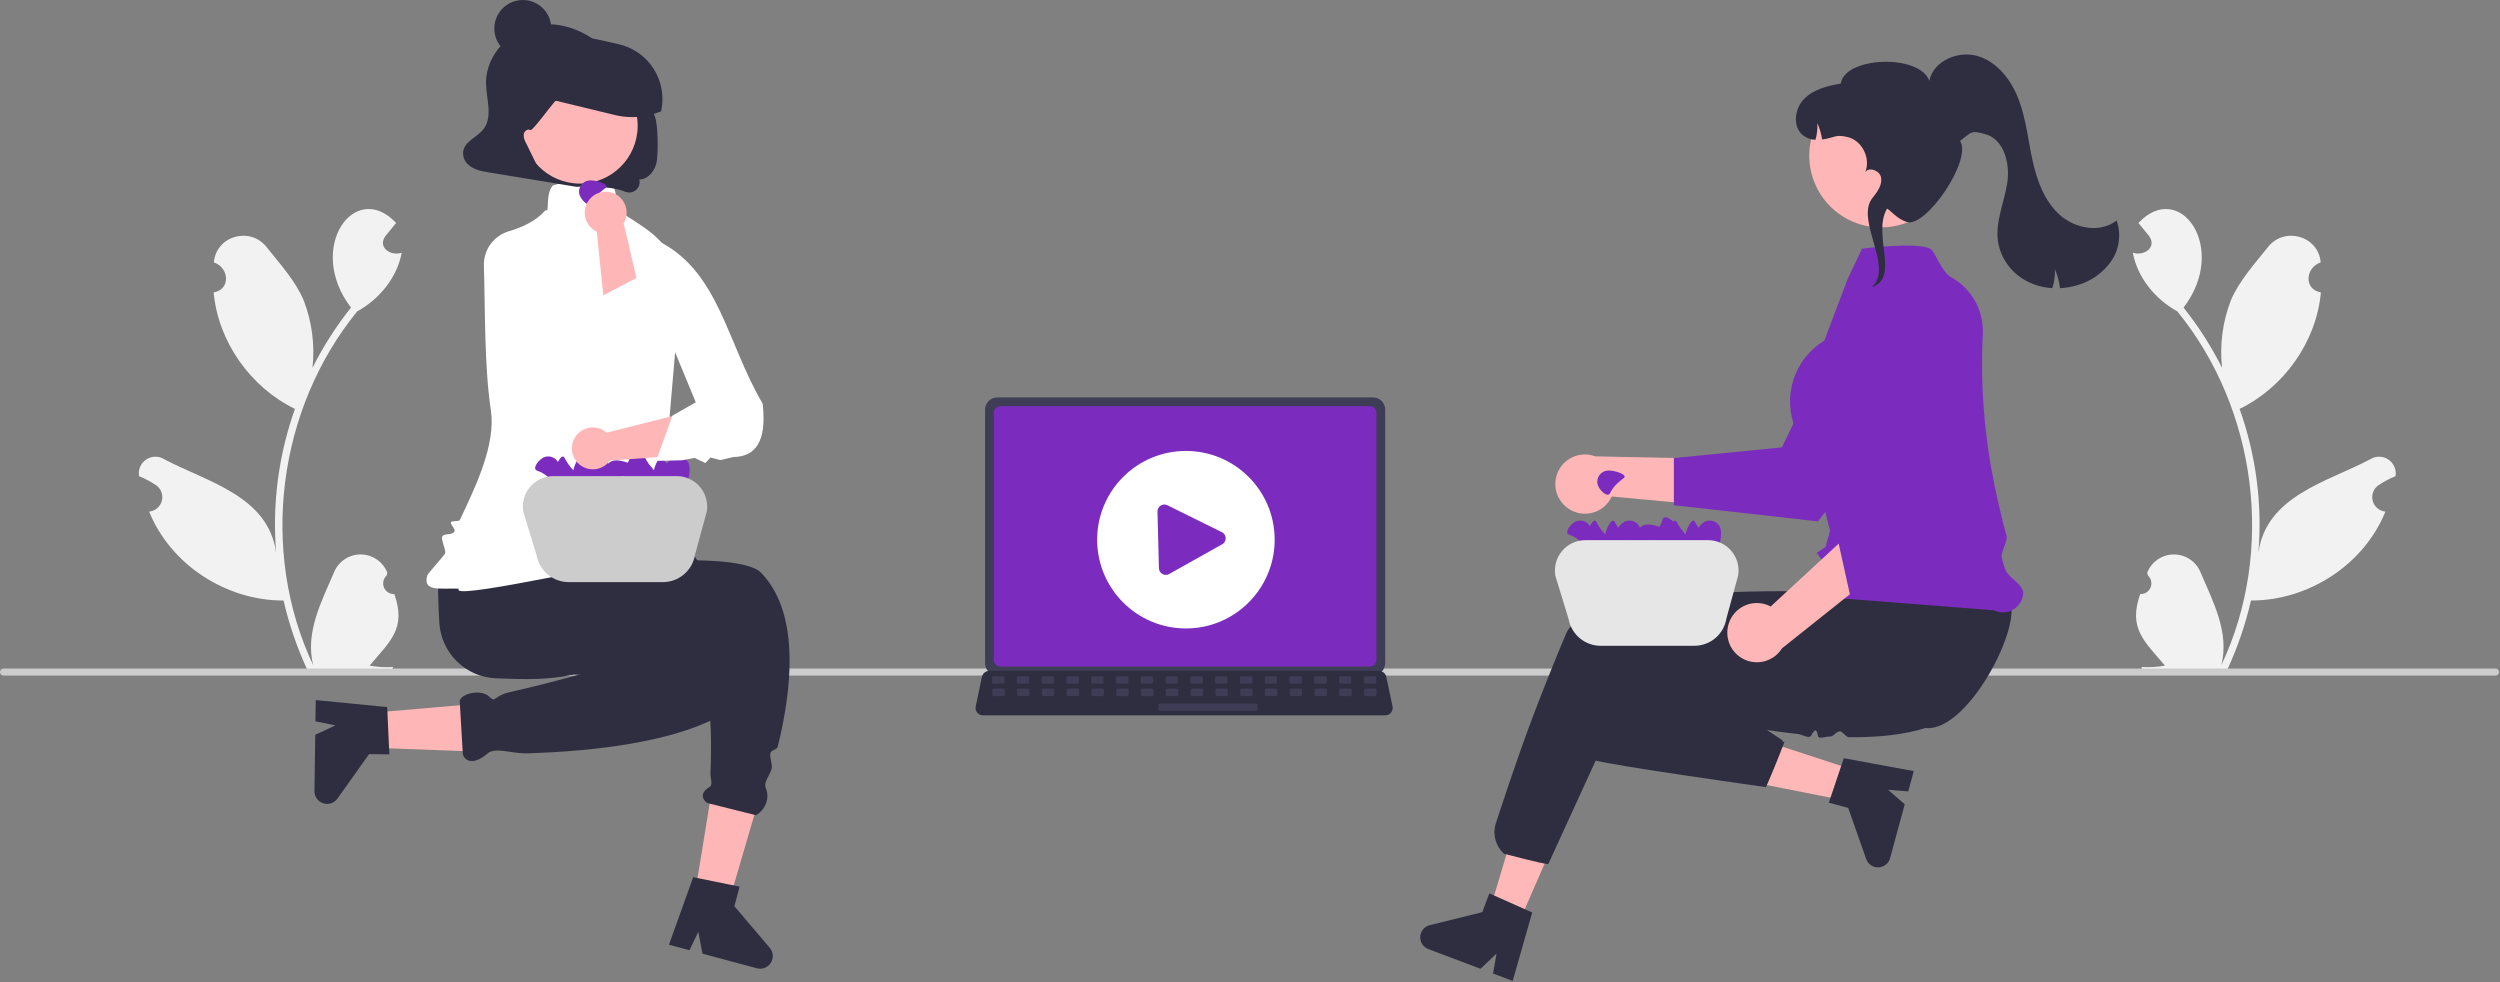 <svg width="845" height="332" viewBox="0 0 845 332" fill="none" xmlns="http://www.w3.org/2000/svg">
<rect x="0" y="0" width="845" height="332" fill="#808080" stroke="none"/>
<g clip-path="url(#clip0_284_280)">
<path d="M133.287 200.8C132.547 200.834 131.815 200.64 131.189 200.244C130.563 199.847 130.074 199.268 129.788 198.585C129.502 197.901 129.433 197.146 129.591 196.422C129.748 195.698 130.125 195.04 130.669 194.538C130.76 194.175 130.825 193.915 130.916 193.553C130.208 191.754 128.979 190.207 127.386 189.111C125.793 188.015 123.909 187.42 121.975 187.402C120.042 187.384 118.147 187.943 116.533 189.009C114.92 190.075 113.661 191.598 112.919 193.383C108.637 203.407 103.095 213.784 105.851 224.824C87.645 186.238 93.837 138.242 120.743 105.244C128.18 101.147 134.208 93.868 135.777 85.417C132.096 86.664 127.507 83.67 130.275 79.793C131.474 78.311 132.685 76.841 133.885 75.359C119.903 60.469 103.244 83.871 118.634 103.969C113.599 110.281 109.239 117.102 105.623 124.32C106.458 116.655 105.461 108.901 102.715 101.696C99.931 94.981 94.714 89.326 90.12 83.521C84.534 76.448 73.037 79.711 72.285 88.687C77.44 90.381 78.11 97.828 72.213 98.847C73.757 115.545 84.666 130.89 99.691 138.214C94.143 153.782 91.976 170.354 93.336 186.825C90.684 167.575 70.02 162.904 55.577 155.253C54.658 154.663 53.587 154.354 52.495 154.363C51.403 154.371 50.337 154.698 49.428 155.302C48.518 155.906 47.804 156.762 47.372 157.765C46.941 158.768 46.81 159.875 46.997 160.951C48.99 161.762 50.898 162.768 52.693 163.956C53.534 164.521 54.179 165.333 54.541 166.279C54.902 167.226 54.962 168.261 54.712 169.243C54.462 170.225 53.915 171.105 53.145 171.764C52.375 172.422 51.42 172.827 50.411 172.921C57.691 190.939 76.513 203.039 95.845 202.971C97.703 211.043 100.394 218.901 103.877 226.418H132.568C132.671 226.099 132.764 225.77 132.856 225.451C130.201 225.618 127.534 225.459 124.917 224.978C131.944 216.659 137.378 212.414 133.288 200.801L133.287 200.8Z" fill="#F2F2F2"/>
<path d="M723.388 200.8C724.128 200.834 724.861 200.64 725.487 200.244C726.113 199.847 726.602 199.268 726.888 198.585C727.173 197.901 727.242 197.146 727.085 196.422C726.927 195.698 726.551 195.04 726.007 194.538C725.916 194.175 725.85 193.915 725.759 193.553C726.467 191.754 727.697 190.207 729.29 189.111C730.883 188.015 732.767 187.42 734.7 187.402C736.634 187.384 738.529 187.943 740.142 189.009C741.756 190.075 743.014 191.598 743.756 193.383C748.038 203.407 753.58 213.784 750.824 224.824C769.03 186.238 762.839 138.242 735.933 105.244C728.496 101.147 722.468 93.868 720.898 85.417C724.579 86.664 729.168 83.67 726.401 79.793C725.201 78.311 723.99 76.841 722.791 75.359C736.772 60.469 753.431 83.871 738.042 103.969C743.076 110.281 747.437 117.102 751.053 124.32C750.218 116.655 751.214 108.901 753.961 101.696C756.744 94.981 761.961 89.326 766.556 83.521C772.142 76.448 783.639 79.711 784.391 88.687C779.235 90.381 778.566 97.828 784.463 98.847C782.918 115.545 772.009 130.89 756.984 138.214C762.533 153.782 764.699 170.354 763.34 186.825C765.992 167.575 786.655 162.904 801.098 155.253C802.017 154.663 803.088 154.354 804.18 154.363C805.272 154.371 806.338 154.698 807.248 155.302C808.158 155.906 808.872 156.762 809.303 157.765C809.735 158.768 809.865 159.875 809.678 160.951C807.685 161.762 805.777 162.768 803.982 163.956C803.142 164.521 802.496 165.333 802.135 166.279C801.773 167.226 801.713 168.261 801.963 169.243C802.213 170.225 802.761 171.105 803.531 171.764C804.3 172.422 805.255 172.827 806.264 172.921C798.984 190.939 780.162 203.039 760.83 202.971C758.973 211.043 756.281 218.901 752.799 226.418H724.107C724.004 226.099 723.912 225.77 723.819 225.451C726.475 225.618 729.141 225.459 731.758 224.978C724.732 216.659 719.298 212.414 723.387 200.801L723.388 200.8Z" fill="#F2F2F2"/>
<path d="M5.29652e-06 227.163C-0 227.32 0.03 227.475 0.09 227.619C0.149 227.764 0.237 227.895 0.348 228.006C0.458 228.116 0.59 228.204 0.734 228.264C0.879 228.323 1.034 228.354 1.19 228.353H843.48C843.796 228.353 844.098 228.228 844.322 228.005C844.545 227.782 844.67 227.479 844.67 227.163C844.67 226.848 844.545 226.545 844.322 226.322C844.098 226.099 843.796 225.973 843.48 225.973H1.19C1.034 225.973 0.879 226.003 0.734 226.063C0.589 226.123 0.458 226.21 0.348 226.321C0.237 226.431 0.149 226.563 0.09 226.707C0.03 226.852 -0 227.007 5.29652e-06 227.163Z" fill="#CCCCCC"/>
<path d="M148.504 210.641C148.105 204.794 148.103 199.212 147.988 194.908C147.755 186.142 166.662 186.767 176.828 186.497L213.741 184.747C223.907 184.476 232.367 191.388 232.6 200.155C232.834 208.921 224.752 216.273 214.586 216.544C199.654 229.505 188.072 230.135 167.588 229.269C162.672 229.059 158.005 227.042 154.484 223.605C150.962 220.167 148.833 215.551 148.504 210.641Z" fill="#2F2E41"/>
<path d="M233.383 311.33L243.959 313.058L255.657 273.087L240.048 270.537L233.383 311.33Z" fill="#FFB6B6"/>
<path d="M237.584 227.983C217.865 232.831 203.305 227.371 191.312 228.079C184.495 216.576 162.734 201.965 174.608 195.815C181.22 192.39 248.436 184.494 257.26 193.607C269.684 206.437 267.948 229.775 263.835 248.266C263.725 248.759 263.613 249.249 263.5 249.735C263.292 250.633 263.079 251.517 262.861 252.388C262.588 253.485 260.695 253.467 260.413 254.514C260.015 255.992 261.223 258.508 260.821 259.868C260.133 262.199 258.05 264.39 258.814 266.246C260.924 271.364 256.568 275.344 255.413 275.514L239.413 271.514C238.283 271.248 235.632 268.44 239.87 265.975C241.07 265.277 240.057 262.992 240.135 261.24C240.183 260.163 240.225 259.027 240.259 257.847C240.303 256.278 240.33 254.629 240.334 252.932C240.349 244.558 239.765 234.998 237.584 227.983Z" fill="#2F2E41"/>
<path d="M234.308 296.48L249.991 299.692L248.22 306.305L260.181 320.37C260.772 321.064 261.126 321.93 261.19 322.839C261.254 323.749 261.026 324.655 260.539 325.426C260.051 326.197 259.33 326.792 258.481 327.124C257.632 327.456 256.699 327.508 255.818 327.272L237.441 322.351L236.025 314.961L233.036 321.172L226.107 319.316L234.308 296.48Z" fill="#2F2E41"/>
<path d="M116.248 241.73L117.163 252.407L158.782 253.959L157.431 238.2L116.248 241.73Z" fill="#FFB6B6"/>
<path d="M217.498 220.488C199.309 213.826 192.508 197.59 186.661 180.552C196.144 171.125 209.199 156.991 218.069 166.996C223.01 172.568 262.32 220.358 255.646 231.145C245.378 247.741 211.871 252.844 186.611 254.265C185.067 254.352 183.555 254.425 182.077 254.486C180.719 254.542 179.396 254.589 178.107 254.626C172.889 254.777 167.39 252.357 164.688 254.742C159.82 259.039 156.574 256.967 156.414 254.514L155.414 237.514C154.685 234.779 162.351 232.487 165.414 235.514C167.614 237.689 166.675 235.217 172.45 233.901C186.411 230.72 205.722 225.78 217.498 220.488Z" fill="#2F2E41"/>
<path d="M130.873 238.991L131.6 254.982L124.755 254.885L114.048 269.927C113.519 270.67 112.767 271.225 111.901 271.51C111.035 271.795 110.1 271.796 109.233 271.512C108.367 271.228 107.613 270.675 107.083 269.933C106.553 269.191 106.275 268.298 106.288 267.387L106.557 248.364L113.375 245.181L106.622 243.805L106.724 236.633L130.873 238.991Z" fill="#2F2E41"/>
<path d="M155.027 199.486C154.982 199.407 154.96 199.316 154.962 199.225C154.965 199.133 154.993 199.044 155.043 198.968C148.9 198.74 142.803 200.146 144.414 194.514C144.644 193.71 150.173 187.826 150.495 186.944C150.774 186.179 149.077 182.332 149.414 181.514C150.076 179.911 152.847 181.265 153.668 179.489C153.958 178.865 152.112 177.157 152.414 176.514C152.699 175.91 155.13 176.372 155.423 175.753C160.925 164.129 167.674 150.103 165.899 138.517C163.65 123.835 163.992 103 163.557 89.824C163.473 87.208 164.264 84.639 165.805 82.523C167.345 80.408 169.548 78.867 172.063 78.144C176.076 76.977 180.887 74.921 184.08 71.362C184.915 70.43 185.016 72.1 185.123 69.83C185.253 67.064 185.387 64.204 186.864 62.728L186.928 62.664L187.014 62.635C193.229 60.565 203.725 61.904 206.845 62.625L206.98 62.657L207.064 62.768C208.355 64.47 208.283 67.193 208.215 69.827C208.153 72.196 208.094 70.62 209.145 71.295C209.957 71.818 210.738 72.317 211.487 72.794C220.725 78.686 225.362 81.645 228.759 91.27C229.833 94.067 230.237 97.076 229.939 100.057C228.726 109.689 223.58 180.289 221.519 182.75C220.984 183.389 222.374 184.499 222.949 185.327C223.775 186.517 221.151 187.543 220.74 188.329C220.46 188.864 219.737 189.114 218.464 189.114C213.665 189.114 156.424 202.097 155.027 199.486Z" fill="white"/>
<path d="M195.085 159.966C196.873 161.089 193.374 163.789 191.262 163.789C190.248 163.789 189.276 163.386 188.559 162.669C187.842 161.952 187.439 160.98 187.439 159.966C187.439 157.855 189.808 152.838 190.784 154.71C191.051 155.221 192.752 158.501 195.085 159.966Z" fill="#7B2CBF"/>
<path d="M201.296 159.966C203.084 161.089 199.585 163.789 197.473 163.789C196.459 163.789 195.487 163.386 194.77 162.669C194.053 161.952 193.65 160.98 193.65 159.966C193.65 157.855 196.019 152.838 196.995 154.71C197.262 155.221 198.963 158.501 201.296 159.966Z" fill="#7B2CBF"/>
<path d="M198.328 159.108C196.306 158.502 198.96 154.967 200.995 154.405C201.479 154.271 201.984 154.234 202.482 154.296C202.98 154.357 203.462 154.517 203.898 154.764C204.335 155.012 204.719 155.343 205.028 155.739C205.336 156.135 205.564 156.587 205.698 157.071C206.26 159.106 205.314 164.573 203.874 163.029C203.481 162.607 200.968 159.898 198.328 159.108Z" fill="#7B2CBF"/>
<path d="M222.323 159.966C224.112 161.089 220.612 163.789 218.501 163.789C217.487 163.789 216.514 163.386 215.797 162.669C215.08 161.952 214.678 160.98 214.678 159.966C214.678 157.855 217.046 152.838 218.023 154.71C218.289 155.221 219.99 158.501 222.323 159.966Z" fill="#7B2CBF"/>
<path d="M228.534 159.966C230.323 161.089 226.823 163.789 224.712 163.789C223.698 163.789 222.725 163.386 222.008 162.669C221.291 161.952 220.889 160.98 220.889 159.966C220.889 157.855 223.257 152.838 224.234 154.71C224.5 155.221 226.201 158.501 228.534 159.966Z" fill="#7B2CBF"/>
<path d="M225.567 159.108C223.544 158.502 226.198 154.967 228.233 154.405C229.21 154.135 230.255 154.264 231.137 154.764C232.019 155.264 232.666 156.094 232.936 157.071C233.498 159.106 232.552 164.573 231.112 163.029C230.719 162.607 228.206 159.898 225.567 159.108Z" fill="#7B2CBF"/>
<path d="M181.604 159.108C179.581 158.502 182.235 154.967 184.27 154.405C185.247 154.135 186.292 154.264 187.174 154.764C188.056 155.264 188.703 156.094 188.973 157.071C189.536 159.106 188.589 164.573 187.149 163.029C186.756 162.607 184.243 159.898 181.604 159.108Z" fill="#7B2CBF"/>
<path d="M208.788 163.194C207.933 165.124 204.76 162.047 204.457 159.958C204.312 158.954 204.572 157.934 205.178 157.122C205.785 156.31 206.69 155.772 207.693 155.627C209.783 155.325 215.088 156.95 213.375 158.185C212.907 158.522 209.904 160.675 208.788 163.194Z" fill="#7B2CBF"/>
<path d="M216.118 156.792C216.627 154.743 220.284 157.226 220.942 159.232C221.099 159.709 221.16 160.212 221.122 160.713C221.084 161.214 220.948 161.702 220.721 162.15C220.494 162.598 220.182 162.997 219.801 163.324C219.42 163.651 218.979 163.9 218.502 164.056C216.496 164.715 210.99 164.028 212.464 162.517C212.867 162.104 215.454 159.465 216.118 156.792Z" fill="#7B2CBF"/>
<path d="M213.251 153.925C213.76 151.876 217.417 154.359 218.075 156.365C218.232 156.842 218.293 157.345 218.255 157.846C218.217 158.347 218.081 158.835 217.854 159.283C217.627 159.731 217.315 160.13 216.934 160.457C216.553 160.784 216.112 161.033 215.635 161.189C213.628 161.848 208.123 161.161 209.597 159.65C210 159.237 212.587 156.598 213.251 153.925Z" fill="#7B2CBF"/>
<path d="M176.893 173.09L181.383 187.732C181.854 190.268 183.198 192.559 185.181 194.208C187.164 195.858 189.662 196.761 192.242 196.761H224.015C226.635 196.769 229.171 195.842 231.168 194.147C233.166 192.452 234.493 190.1 234.911 187.515L234.922 187.467L238.9 172.89C239.14 171.415 239.057 169.905 238.655 168.466C238.254 167.026 237.545 165.691 236.577 164.553C235.608 163.415 234.404 162.501 233.048 161.874C231.692 161.247 230.215 160.922 228.721 160.922H187.038C185.526 160.922 184.033 161.254 182.664 161.895C181.296 162.536 180.084 163.47 179.116 164.631C178.149 165.792 177.448 167.151 177.063 168.613C176.679 170.075 176.621 171.603 176.893 173.09V173.09Z" fill="#CCCCCC"/>
<path d="M205.085 146.251L232.635 139.265L236.917 153.44C236.917 153.44 207.278 155.635 206.17 155.645C205.342 156.817 204.177 157.711 202.83 158.207C201.483 158.703 200.017 158.778 198.626 158.423C197.235 158.068 195.985 157.299 195.04 156.217C194.096 155.136 193.503 153.793 193.338 152.367C193.173 150.941 193.445 149.499 194.118 148.231C194.791 146.963 195.833 145.929 197.107 145.266C198.38 144.603 199.824 144.342 201.249 144.518C202.674 144.694 204.012 145.299 205.085 146.251Z" fill="#FFB6B6"/>
<path d="M223.471 81.971C243.114 92.468 245.722 115.867 257.774 136.432C258.827 145.941 257.477 154.298 247.911 154.467L243.414 155.514L240.143 154.646L238.414 156.514L234.753 154.77L230.525 155.579L221.76 155.781L227.29 140.463L235.176 135.982L225.855 113.434L223.471 81.971Z" fill="white"/>
<path d="M163.44 43.615C166.645 39.447 164.375 33.484 164.272 28.201C164.079 18.342 172.787 9.666 182.243 8.383C191.7 7.1 201.127 12.053 207.359 19.4C213.467 26.602 218.05 30.377 221.356 39.361C222.465 42.373 222.434 50.948 222.049 54.173C221.664 57.398 219.224 60.645 216.096 60.67C216.255 61.296 216.239 61.954 216.05 62.572C215.861 63.19 215.506 63.744 215.024 64.174C214.542 64.604 213.951 64.894 213.316 65.011C212.68 65.129 212.025 65.07 211.421 64.841C205.975 62.467 194.845 63.148 194.845 63.148C184.973 61.524 175.102 59.899 165.23 58.274C162.701 57.858 160.08 57.407 158.146 55.525C157.606 55.023 157.182 54.409 156.902 53.727C156.622 53.045 156.493 52.311 156.524 51.575C156.781 47.755 161.23 46.489 163.44 43.615Z" fill="#2F2E41"/>
<path d="M195.994 62.051C206.783 62.051 215.53 53.304 215.53 42.514C215.53 31.724 206.783 22.978 195.994 22.978C185.204 22.978 176.457 31.724 176.457 42.514C176.457 53.304 185.204 62.051 195.994 62.051Z" fill="#FFB6B6"/>
<path d="M207.792 38.873L182.232 32.684C181.13 32.423 180.175 31.742 179.568 30.787C178.961 29.832 178.751 28.677 178.983 27.569C179.516 25.148 180.523 22.857 181.943 20.825C183.364 18.794 185.172 17.062 187.262 15.73C189.353 14.398 191.686 13.491 194.128 13.062C196.57 12.633 199.072 12.689 201.492 13.228L209.061 14.923C211.496 15.469 213.8 16.488 215.841 17.924C217.882 19.36 219.621 21.184 220.957 23.291C222.293 25.399 223.202 27.749 223.63 30.207C224.058 32.666 223.997 35.185 223.452 37.62L223.293 37.685C218.524 39.66 213.261 40.11 208.226 38.974C208.081 38.941 207.936 38.907 207.792 38.873Z" fill="#2F2E41"/>
<path d="M182.515 57.971L177.759 48.259C177.208 47.378 176.952 46.344 177.029 45.307C177.22 44.293 178.41 43.428 179.295 43.957C180.118 44.449 188.104 32.778 189.038 32.99C190.006 33.209 190.611 31.989 190.841 31.023C191.709 27.362 187.842 30.636 187.648 26.878C187.453 23.121 182.927 25.3 179.966 22.979C177.006 20.657 172.342 20.366 169.61 22.954C167.585 24.872 166.984 27.82 166.578 30.58C165.635 36.984 165.182 43.451 165.223 49.924C165.233 51.514 165.374 53.32 166.615 54.315C167.313 54.791 168.112 55.099 168.949 55.217L179.123 57.443" fill="#2F2E41"/>
<path d="M176.712 19.258C182.029 19.258 186.339 14.947 186.339 9.63C186.339 4.313 182.029 0.002 176.712 0.002C171.394 0.002 167.084 4.313 167.084 9.63C167.084 14.947 171.394 19.258 176.712 19.258Z" fill="#2F2E41"/>
<path d="M332.951 138.443V224.147C332.952 225.239 333.386 226.286 334.159 227.058C334.931 227.831 335.978 228.265 337.07 228.266H464.075C465.167 228.265 466.214 227.831 466.986 227.058C467.759 226.286 468.193 225.239 468.194 224.147V138.443C468.191 137.351 467.756 136.306 466.984 135.534C466.212 134.763 465.166 134.33 464.075 134.328H337.07C335.979 134.33 334.933 134.763 334.161 135.534C333.389 136.306 332.954 137.351 332.951 138.443Z" fill="#3F3D56"/>
<path d="M335.932 139.509V223.089C335.933 223.673 336.165 224.232 336.578 224.645C336.99 225.057 337.55 225.29 338.133 225.291H463.019C463.602 225.29 464.161 225.058 464.574 224.645C464.987 224.232 465.219 223.673 465.22 223.089V139.509C465.22 138.925 464.988 138.364 464.575 137.951C464.163 137.537 463.603 137.304 463.019 137.303H338.133C337.549 137.304 336.989 137.537 336.576 137.951C336.164 138.364 335.932 138.925 335.932 139.509Z" fill="#7B2CBF"/>
<path d="M330.295 240.861C330.528 241.153 330.823 241.388 331.16 241.549C331.497 241.71 331.865 241.793 332.239 241.791H468.23C468.602 241.79 468.97 241.707 469.305 241.547C469.641 241.387 469.937 241.154 470.171 240.865C470.405 240.576 470.572 240.239 470.66 239.877C470.747 239.516 470.753 239.139 470.677 238.775L468.566 228.748C468.478 228.339 468.29 227.959 468.018 227.641C467.745 227.324 467.398 227.079 467.007 226.93C466.725 226.819 466.423 226.762 466.119 226.763H334.341C334.037 226.762 333.736 226.819 333.453 226.93C333.062 227.079 332.715 227.324 332.443 227.641C332.171 227.959 331.983 228.339 331.895 228.748L329.784 238.775C329.709 239.139 329.716 239.515 329.804 239.876C329.893 240.237 330.06 240.573 330.295 240.861Z" fill="#2F2E41"/>
<path d="M461.454 231.082H464.666C464.936 231.082 465.154 230.863 465.154 230.593V229.057C465.154 228.787 464.936 228.569 464.666 228.569H461.454C461.184 228.569 460.966 228.787 460.966 229.057V230.593C460.966 230.863 461.184 231.082 461.454 231.082Z" fill="#3F3D56"/>
<path d="M453.077 231.082H456.289C456.559 231.082 456.777 230.863 456.777 230.593V229.057C456.777 228.787 456.559 228.569 456.289 228.569H453.077C452.807 228.569 452.589 228.787 452.589 229.057V230.593C452.589 230.863 452.807 231.082 453.077 231.082Z" fill="#3F3D56"/>
<path d="M444.7 231.082H447.912C448.182 231.082 448.4 230.863 448.4 230.593V229.057C448.4 228.787 448.182 228.569 447.912 228.569H444.7C444.43 228.569 444.212 228.787 444.212 229.057V230.593C444.212 230.863 444.43 231.082 444.7 231.082Z" fill="#3F3D56"/>
<path d="M436.323 231.082H439.535C439.805 231.082 440.023 230.863 440.023 230.593V229.057C440.023 228.787 439.805 228.569 439.535 228.569H436.323C436.054 228.569 435.835 228.787 435.835 229.057V230.593C435.835 230.863 436.054 231.082 436.323 231.082Z" fill="#3F3D56"/>
<path d="M427.946 231.082H431.158C431.428 231.082 431.646 230.863 431.646 230.593V229.057C431.646 228.787 431.428 228.569 431.158 228.569H427.946C427.677 228.569 427.458 228.787 427.458 229.057V230.593C427.458 230.863 427.677 231.082 427.946 231.082Z" fill="#3F3D56"/>
<path d="M419.569 231.082H422.781C423.051 231.082 423.27 230.863 423.27 230.593V229.057C423.27 228.787 423.051 228.569 422.781 228.569H419.569C419.3 228.569 419.081 228.787 419.081 229.057V230.593C419.081 230.863 419.3 231.082 419.569 231.082Z" fill="#3F3D56"/>
<path d="M411.192 231.082H414.404C414.674 231.082 414.893 230.863 414.893 230.593V229.057C414.893 228.787 414.674 228.569 414.404 228.569H411.192C410.923 228.569 410.704 228.787 410.704 229.057V230.593C410.704 230.863 410.923 231.082 411.192 231.082Z" fill="#3F3D56"/>
<path d="M402.815 231.082H406.027C406.297 231.082 406.516 230.863 406.516 230.593V229.057C406.516 228.787 406.297 228.569 406.027 228.569H402.815C402.546 228.569 402.327 228.787 402.327 229.057V230.593C402.327 230.863 402.546 231.082 402.815 231.082Z" fill="#3F3D56"/>
<path d="M394.438 231.082H397.65C397.92 231.082 398.139 230.863 398.139 230.593V229.057C398.139 228.787 397.92 228.569 397.65 228.569H394.438C394.169 228.569 393.95 228.787 393.95 229.057V230.593C393.95 230.863 394.169 231.082 394.438 231.082Z" fill="#3F3D56"/>
<path d="M386.061 231.082H389.274C389.543 231.082 389.762 230.863 389.762 230.593V229.057C389.762 228.787 389.543 228.569 389.274 228.569H386.061C385.792 228.569 385.573 228.787 385.573 229.057V230.593C385.573 230.863 385.792 231.082 386.061 231.082Z" fill="#3F3D56"/>
<path d="M377.684 231.082H380.897C381.166 231.082 381.385 230.863 381.385 230.593V229.057C381.385 228.787 381.166 228.569 380.897 228.569H377.684C377.415 228.569 377.196 228.787 377.196 229.057V230.593C377.196 230.863 377.415 231.082 377.684 231.082Z" fill="#3F3D56"/>
<path d="M369.307 231.082H372.52C372.789 231.082 373.008 230.863 373.008 230.593V229.057C373.008 228.787 372.789 228.569 372.52 228.569H369.307C369.038 228.569 368.819 228.787 368.819 229.057V230.593C368.819 230.863 369.038 231.082 369.307 231.082Z" fill="#3F3D56"/>
<path d="M360.931 231.082H364.143C364.412 231.082 364.631 230.863 364.631 230.593V229.057C364.631 228.787 364.412 228.569 364.143 228.569H360.931C360.661 228.569 360.442 228.787 360.442 229.057V230.593C360.442 230.863 360.661 231.082 360.931 231.082Z" fill="#3F3D56"/>
<path d="M352.554 231.082H355.766C356.035 231.082 356.254 230.863 356.254 230.593V229.057C356.254 228.787 356.035 228.569 355.766 228.569H352.554C352.284 228.569 352.065 228.787 352.065 229.057V230.593C352.065 230.863 352.284 231.082 352.554 231.082Z" fill="#3F3D56"/>
<path d="M344.177 231.082H347.389C347.658 231.082 347.877 230.863 347.877 230.593V229.057C347.877 228.787 347.658 228.569 347.389 228.569H344.177C343.907 228.569 343.688 228.787 343.688 229.057V230.593C343.688 230.863 343.907 231.082 344.177 231.082Z" fill="#3F3D56"/>
<path d="M335.8 231.082H339.012C339.281 231.082 339.5 230.863 339.5 230.593V229.057C339.5 228.787 339.281 228.569 339.012 228.569H335.8C335.53 228.569 335.312 228.787 335.312 229.057V230.593C335.312 230.863 335.53 231.082 335.8 231.082Z" fill="#3F3D56"/>
<path d="M461.554 235.27H464.766C465.035 235.27 465.254 235.052 465.254 234.782V233.245C465.254 232.976 465.035 232.757 464.766 232.757H461.554C461.284 232.757 461.065 232.976 461.065 233.245V234.782C461.065 235.052 461.284 235.27 461.554 235.27Z" fill="#3F3D56"/>
<path d="M453.175 235.27H456.387C456.656 235.27 456.875 235.052 456.875 234.782V233.245C456.875 232.976 456.656 232.757 456.387 232.757H453.175C452.905 232.757 452.686 232.976 452.686 233.245V234.782C452.686 235.052 452.905 235.27 453.175 235.27Z" fill="#3F3D56"/>
<path d="M444.798 235.27H448.01C448.28 235.27 448.498 235.052 448.498 234.782V233.245C448.498 232.976 448.28 232.757 448.01 232.757H444.798C444.528 232.757 444.31 232.976 444.31 233.245V234.782C444.31 235.052 444.528 235.27 444.798 235.27Z" fill="#3F3D56"/>
<path d="M436.421 235.27H439.633C439.902 235.27 440.121 235.052 440.121 234.782V233.245C440.121 232.976 439.902 232.757 439.633 232.757H436.421C436.151 232.757 435.933 232.976 435.933 233.245V234.782C435.933 235.052 436.151 235.27 436.421 235.27Z" fill="#3F3D56"/>
<path d="M428.044 235.27H431.256C431.526 235.27 431.744 235.052 431.744 234.782V233.245C431.744 232.976 431.526 232.757 431.256 232.757H428.044C427.774 232.757 427.556 232.976 427.556 233.245V234.782C427.556 235.052 427.774 235.27 428.044 235.27Z" fill="#3F3D56"/>
<path d="M419.667 235.27H422.879C423.149 235.27 423.367 235.052 423.367 234.782V233.245C423.367 232.976 423.149 232.757 422.879 232.757H419.667C419.397 232.757 419.179 232.976 419.179 233.245V234.782C419.179 235.052 419.397 235.27 419.667 235.27Z" fill="#3F3D56"/>
<path d="M411.29 235.27H414.502C414.772 235.27 414.99 235.052 414.99 234.782V233.245C414.99 232.976 414.772 232.757 414.502 232.757H411.29C411.02 232.757 410.802 232.976 410.802 233.245V234.782C410.802 235.052 411.02 235.27 411.29 235.27Z" fill="#3F3D56"/>
<path d="M402.913 235.27H406.125C406.395 235.27 406.613 235.052 406.613 234.782V233.245C406.613 232.976 406.395 232.757 406.125 232.757H402.913C402.643 232.757 402.425 232.976 402.425 233.245V234.782C402.425 235.052 402.643 235.27 402.913 235.27Z" fill="#3F3D56"/>
<path d="M394.536 235.27H397.748C398.018 235.27 398.236 235.052 398.236 234.782V233.245C398.236 232.976 398.018 232.757 397.748 232.757H394.536C394.266 232.757 394.048 232.976 394.048 233.245V234.782C394.048 235.052 394.266 235.27 394.536 235.27Z" fill="#3F3D56"/>
<path d="M386.159 235.27H389.371C389.641 235.27 389.859 235.052 389.859 234.782V233.245C389.859 232.976 389.641 232.757 389.371 232.757H386.159C385.889 232.757 385.671 232.976 385.671 233.245V234.782C385.671 235.052 385.889 235.27 386.159 235.27Z" fill="#3F3D56"/>
<path d="M377.782 235.27H380.994C381.264 235.27 381.482 235.052 381.482 234.782V233.245C381.482 232.976 381.264 232.757 380.994 232.757H377.782C377.512 232.757 377.294 232.976 377.294 233.245V234.782C377.294 235.052 377.512 235.27 377.782 235.27Z" fill="#3F3D56"/>
<path d="M369.405 235.27H372.617C372.887 235.27 373.105 235.052 373.105 234.782V233.245C373.105 232.976 372.887 232.757 372.617 232.757H369.405C369.136 232.757 368.917 232.976 368.917 233.245V234.782C368.917 235.052 369.136 235.27 369.405 235.27Z" fill="#3F3D56"/>
<path d="M361.028 235.27H364.24C364.51 235.27 364.729 235.052 364.729 234.782V233.245C364.729 232.976 364.51 232.757 364.24 232.757H361.028C360.759 232.757 360.54 232.976 360.54 233.245V234.782C360.54 235.052 360.759 235.27 361.028 235.27Z" fill="#3F3D56"/>
<path d="M352.651 235.27H355.863C356.133 235.27 356.352 235.052 356.352 234.782V233.245C356.352 232.976 356.133 232.757 355.863 232.757H352.651C352.382 232.757 352.163 232.976 352.163 233.245V234.782C352.163 235.052 352.382 235.27 352.651 235.27Z" fill="#3F3D56"/>
<path d="M344.274 235.27H347.486C347.756 235.27 347.975 235.052 347.975 234.782V233.245C347.975 232.976 347.756 232.757 347.486 232.757H344.274C344.005 232.757 343.786 232.976 343.786 233.245V234.782C343.786 235.052 344.005 235.27 344.274 235.27Z" fill="#3F3D56"/>
<path d="M335.897 235.27H339.109C339.379 235.27 339.598 235.052 339.598 234.782V233.245C339.598 232.976 339.379 232.757 339.109 232.757H335.897C335.628 232.757 335.409 232.976 335.409 233.245V234.782C335.409 235.052 335.628 235.27 335.897 235.27Z" fill="#3F3D56"/>
<path d="M392.023 240.296H424.555C424.824 240.296 425.043 240.078 425.043 239.808V238.271C425.043 238.002 424.824 237.783 424.555 237.783H392.023C391.754 237.783 391.535 238.002 391.535 238.271V239.808C391.535 240.078 391.754 240.296 392.023 240.296Z" fill="#3F3D56"/>
<path d="M400.838 212.418C417.406 212.418 430.838 198.986 430.838 182.418C430.838 165.849 417.406 152.418 400.838 152.418C384.269 152.418 370.838 165.849 370.838 182.418C370.838 198.986 384.269 212.418 400.838 212.418Z" fill="white"/>
<path d="M394.102 194.317C393.711 194.325 393.323 194.235 392.976 194.054C392.605 193.866 392.292 193.58 392.071 193.228C391.85 192.875 391.729 192.469 391.722 192.053L391.227 172.902C391.217 172.487 391.318 172.076 391.52 171.713C391.722 171.35 392.018 171.049 392.377 170.839C392.736 170.63 393.144 170.521 393.559 170.523C393.975 170.526 394.382 170.64 394.738 170.853L413.152 179.96C413.487 180.161 413.766 180.443 413.963 180.78C414.159 181.117 414.268 181.499 414.278 181.889C414.288 182.279 414.199 182.666 414.02 183.013C413.841 183.36 413.577 183.656 413.253 183.874L395.333 193.918C394.969 194.166 394.542 194.304 394.102 194.317Z" fill="#7B2CBF"/>
<path d="M512.525 313.828L502.965 309.565L514.88 269.765L528.989 276.057L512.525 313.828Z" fill="#FFB8B8"/>
<path d="M515.369 307.305L505.026 302.682L503.403 301.955L501.012 308.305L483.257 312.712C482.379 312.929 481.593 313.422 481.015 314.117C480.437 314.812 480.096 315.674 480.043 316.577C479.989 317.48 480.226 318.376 480.718 319.135C481.21 319.894 481.932 320.475 482.778 320.794L500.42 327.45L505.826 322.317L504.646 329.044L511.29 331.552L517.883 308.431L515.369 307.305Z" fill="#2F2E41"/>
<path d="M530.072 171.879C531.269 172.705 532.633 173.258 534.067 173.5C535.501 173.742 536.97 173.666 538.372 173.278C539.774 172.89 541.073 172.2 542.179 171.256C543.285 170.311 544.171 169.136 544.774 167.812L579.971 171.105L571.33 154.893L539.231 154.252C536.94 153.387 534.412 153.393 532.125 154.267C529.838 155.142 527.951 156.825 526.822 158.998C525.693 161.171 525.4 163.682 525.999 166.056C526.598 168.43 528.047 170.502 530.072 171.879L530.072 171.879Z" fill="#FFB6B6"/>
<path d="M565.762 170.77L614.469 176.23L614.637 176.015C614.958 175.605 646.829 134.809 652.184 125.097C655.478 119.263 656.678 112.477 655.584 105.866L655.547 105.705L655.42 105.598C652.824 103.422 649.563 102.195 646.176 102.121C642.789 102.047 639.478 103.129 636.789 105.189C623.857 115.204 613.43 128.089 606.331 142.824L602.303 151.211L565.762 154.815V170.77Z" fill="#7B2CBF"/>
<path d="M674.973 196.149L676.38 199.324C676.819 202.246 678.524 199.339 678.374 201.817C685.621 207.786 665.758 247.687 650.831 246.063C643.911 248.237 635.754 249.124 627.228 249.184C626.4 249.191 625.568 249.19 624.734 249.181C624.202 249.175 622.567 247.201 622.034 247.189C620.429 247.153 619.919 249.056 618.303 248.97C617.026 248.903 614.675 249.991 614.469 248.726C614.027 246.002 613.202 246.62 612.227 248.547C611.552 249.884 609.247 248.274 607.766 248.115C599.219 247.196 590.946 245.796 583.796 244.358C581.133 243.829 578.63 243.291 576.327 242.767C571.964 241.785 568.315 240.868 565.672 240.17C562.695 239.392 561 238.888 561 238.888L539.766 256.163L523.313 292.062C522.046 292.177 508.355 288.572 508.355 288.572C506.895 287.241 505.868 285.503 505.405 283.583C504.943 281.662 505.067 279.647 505.761 277.798C506.599 275.29 512.532 256.748 518.74 240.559C520.58 235.752 522.484 230.876 524.444 226.025C526.049 222.041 527.684 218.072 529.34 214.158C532.217 207.372 546.117 203.713 562.486 201.793C563.319 201.698 564.156 201.604 564.999 201.514C573.34 200.636 582.19 200.183 590.467 199.973C594.61 199.869 598.609 199.829 602.328 199.824C603.53 199.824 604.698 199.827 605.834 199.834H605.839C608.905 199.849 611.727 199.894 614.21 199.943C614.693 199.953 615.162 199.968 615.621 199.978H615.626C615.935 199.983 616.239 199.993 616.538 199.998C621.968 200.138 625.298 200.307 625.298 200.307L625.025 190.848L626.854 188.132L627.103 186.187V186.182L627.133 185.938L627.338 185.933L630.928 185.863L661.102 185.275L673.955 184.73L674.973 196.149Z" fill="#2F2E41"/>
<path d="M629.09 261.091L625.757 271.013L585.004 262.939L589.924 248.295L629.09 261.091Z" fill="#FFB8B8"/>
<path d="M622.328 258.881L618.71 269.617L618.141 271.301L624.689 273.077L630.766 290.333C631.065 291.186 631.63 291.921 632.377 292.431C633.124 292.94 634.015 293.198 634.919 293.165C635.823 293.132 636.692 292.811 637.401 292.249C638.109 291.687 638.619 290.913 638.856 290.04L643.803 271.846L638.18 266.952L644.988 267.487L646.853 260.635L623.21 256.271L622.328 258.881Z" fill="#2F2E41"/>
<path d="M602.604 250.337C602.142 251.64 603.506 249.848 603.012 251.14C601.114 256.146 597.582 264.676 596.889 266.054C596.618 266 545.372 258.871 538.461 256.86L549.116 229.844L550.312 226.815L567.964 233.108L574.01 238.278L587.211 239.969L602.604 250.337Z" fill="#2F2E41"/>
<path d="M635.775 76.862C649.165 76.862 660.02 66.008 660.02 52.618C660.02 39.228 649.165 28.374 635.775 28.374C622.386 28.374 611.531 39.228 611.531 52.618C611.531 66.008 622.386 76.862 635.775 76.862Z" fill="#FFB6B6"/>
<path d="M543.849 181.621C545.63 182.74 542.144 185.43 540.041 185.43C539.031 185.43 538.062 185.028 537.348 184.314C536.634 183.6 536.232 182.631 536.232 181.621C536.232 179.518 538.592 174.52 539.565 176.385C539.83 176.894 541.525 180.162 543.849 181.621Z" fill="#7B2CBF"/>
<path d="M550.039 181.621C551.82 182.74 548.333 185.43 546.23 185.43C545.22 185.43 544.251 185.028 543.537 184.314C542.823 183.6 542.422 182.631 542.422 181.621C542.422 179.518 544.782 174.52 545.754 176.385C546.02 176.894 547.714 180.162 550.039 181.621Z" fill="#7B2CBF"/>
<path d="M547.08 180.767C545.065 180.163 547.708 176.642 549.736 176.081C550.709 175.812 551.75 175.941 552.628 176.439C553.507 176.937 554.152 177.764 554.421 178.738C554.981 180.765 554.038 186.211 552.604 184.672C552.212 184.252 549.709 181.554 547.08 180.767Z" fill="#7B2CBF"/>
<path d="M570.984 181.621C572.765 182.74 569.279 185.43 567.176 185.43C566.166 185.43 565.197 185.028 564.483 184.314C563.768 183.6 563.367 182.631 563.367 181.621C563.367 179.518 565.727 174.52 566.699 176.385C566.965 176.894 568.659 180.162 570.984 181.621Z" fill="#7B2CBF"/>
<path d="M577.173 181.621C578.955 182.74 575.468 185.43 573.365 185.43C572.355 185.43 571.386 185.028 570.672 184.314C569.958 183.6 569.557 182.631 569.557 181.621C569.557 179.518 571.916 174.52 572.889 176.385C573.154 176.894 574.849 180.162 577.173 181.621Z" fill="#7B2CBF"/>
<path d="M574.214 180.767C572.199 180.163 574.843 176.642 576.87 176.081C577.844 175.812 578.885 175.941 579.763 176.439C580.642 176.937 581.287 177.764 581.556 178.738C582.116 180.765 581.173 186.211 579.739 184.672C579.347 184.252 576.844 181.554 574.214 180.767Z" fill="#7B2CBF"/>
<path d="M530.419 180.767C528.404 180.163 531.048 176.642 533.076 176.081C534.049 175.812 535.09 175.941 535.968 176.439C536.847 176.937 537.492 177.764 537.761 178.738C538.321 180.765 537.378 186.211 535.944 184.672C535.552 184.252 533.049 181.554 530.419 180.767Z" fill="#7B2CBF"/>
<path d="M557.502 184.837C556.65 186.76 553.489 183.694 553.188 181.613C553.116 181.118 553.143 180.614 553.266 180.129C553.389 179.644 553.607 179.189 553.906 178.788C554.205 178.387 554.581 178.05 555.011 177.794C555.44 177.538 555.916 177.37 556.411 177.298C558.493 176.997 563.777 178.617 562.071 179.847C561.605 180.182 558.613 182.327 557.502 184.837Z" fill="#7B2CBF"/>
<path d="M564.802 178.459C565.31 176.418 568.953 178.892 569.608 180.89C569.764 181.365 569.825 181.867 569.787 182.365C569.749 182.864 569.614 183.35 569.388 183.797C569.162 184.243 568.851 184.64 568.471 184.966C568.092 185.292 567.652 185.54 567.177 185.696C565.179 186.352 559.694 185.668 561.163 184.162C561.564 183.751 564.141 181.123 564.802 178.459Z" fill="#7B2CBF"/>
<path d="M561.947 175.603C562.454 173.562 566.097 176.036 566.753 178.034C566.909 178.509 566.97 179.01 566.932 179.509C566.894 180.008 566.758 180.494 566.533 180.94C566.307 181.387 565.995 181.784 565.616 182.11C565.237 182.436 564.797 182.684 564.322 182.84C562.323 183.496 556.839 182.812 558.307 181.306C558.708 180.895 561.285 178.266 561.947 175.603Z" fill="#7B2CBF"/>
<path d="M544.231 166.61C543.379 168.533 540.217 165.467 539.916 163.386C539.845 162.891 539.871 162.387 539.994 161.902C540.118 161.417 540.335 160.962 540.635 160.561C540.934 160.16 541.309 159.823 541.739 159.567C542.169 159.311 542.645 159.143 543.14 159.071C545.222 158.77 550.506 160.39 548.8 161.62C548.334 161.955 545.342 164.1 544.231 166.61Z" fill="#7B2CBF"/>
<path d="M525.726 194.695L530.2 209.282C530.669 211.808 532.007 214.091 533.983 215.734C535.959 217.377 538.447 218.276 541.017 218.276H572.67C575.279 218.284 577.806 217.361 579.796 215.672C581.785 213.984 583.107 211.641 583.524 209.065L583.535 209.017L587.498 194.496C587.737 193.026 587.654 191.523 587.254 190.089C586.854 188.655 586.148 187.325 585.183 186.191C584.219 185.057 583.019 184.146 581.668 183.521C580.317 182.897 578.846 182.573 577.357 182.573H535.833C534.327 182.573 532.839 182.904 531.476 183.543C530.112 184.181 528.906 185.112 527.941 186.268C526.977 187.425 526.279 188.779 525.896 190.235C525.513 191.691 525.455 193.214 525.726 194.695Z" fill="#E6E6E6"/>
<path d="M629.347 84.053C629.347 84.053 646.834 81.792 652.161 83.923C654.057 84.681 655.952 91.644 659.507 93.717C659.572 93.755 659.636 93.792 659.7 93.829C663.016 95.713 665.75 98.473 667.602 101.808C669.454 105.142 670.354 108.921 670.202 112.732C669.34 129.88 670.657 147.069 674.121 163.885C674.373 165.131 674.639 166.393 674.918 167.671C675.246 169.172 675.593 170.697 675.96 172.246C676.645 175.135 677.401 178.114 678.228 181.185C678.659 182.784 676.119 186.902 676.591 188.557C676.908 189.667 677.235 190.791 677.571 191.928C678.581 195.342 682.669 196.384 683.86 200.054C683.874 201.227 683.586 202.384 683.025 203.415C682.463 204.445 681.647 205.315 680.653 205.939C679.66 206.564 678.523 206.923 677.35 206.982C676.178 207.041 675.011 206.798 673.96 206.277L612.166 201.459L618.046 192.344L614.057 186.859L617.049 184.865L618.545 179.381L613.815 160.907L607.041 145.377C604.704 140.021 604.39 133.999 606.157 128.429C607.925 122.859 611.653 118.119 616.65 115.09L624.41 94.534L629.347 84.053Z" fill="#7B2CBF"/>
<path d="M584.338 210.691C584.788 209.308 585.535 208.041 586.527 206.978C587.52 205.915 588.733 205.082 590.082 204.539C591.432 203.995 592.883 203.755 594.335 203.833C595.788 203.911 597.205 204.307 598.488 204.993L624.45 181L627.431 199.127L602.32 219.132C601.026 221.21 599.014 222.742 596.666 223.436C594.318 224.13 591.797 223.939 589.58 222.899C587.364 221.858 585.606 220.041 584.64 217.791C583.674 215.541 583.566 213.015 584.338 210.691H584.338Z" fill="#FFB6B6"/>
<path d="M625.486 201.891L663.418 173.896L663.545 173.898C663.502 173.378 659.158 121.791 656.487 111.028C654.939 104.509 651.207 98.715 645.912 94.609L645.776 94.516L645.61 94.523C642.226 94.691 639.001 96.007 636.466 98.255C633.931 100.502 632.237 103.546 631.664 106.885C628.984 123.021 630.09 139.558 634.896 155.193L637.64 164.083L620.541 179.556L625.486 201.891Z" fill="#7B2CBF"/>
<path d="M713.583 88.293C710.785 92.258 706.701 95.132 702.025 96.43C700.154 96.987 698.222 97.315 696.272 97.407C696.031 95.202 695.454 93.046 694.562 91.015C694.652 93.177 694.352 95.337 693.674 97.392C690.745 97.226 687.882 96.459 685.263 95.138C682.69 93.844 680.454 91.968 678.733 89.659C677.011 87.35 675.852 84.671 675.346 81.836C674.319 75.205 677.325 68.693 678.412 62.072C679.504 55.451 677.455 47.065 670.973 45.324C666.037 43.998 666.591 44.572 662.487 47.618C666.756 53.929 650.99 77.057 644.538 75.04C640.89 73.9 638.555 70.553 637.802 70.553C632.731 79.288 642.279 94.007 632.657 97.063L633.449 96.27C639.258 89.126 627.117 74.003 632.926 66.859C634.546 64.859 636.271 62.491 635.793 59.963C635.339 57.56 631.525 56.288 630.408 58.263C632.417 53.661 629.451 47.518 624.539 46.337C620.177 45.285 620.257 46.581 615.879 47.144C615.593 45.252 615.058 43.407 614.288 41.655C614.369 43.542 614.148 45.431 613.635 47.249C612.089 47.219 610.596 46.679 609.387 45.713C605.817 42.836 606.54 36.794 609.726 33.498C612.917 30.202 617.659 29.015 622.181 28.248C623.496 19.093 648.754 18.138 652.101 27.285C653.527 20.455 662.078 16.91 668.724 19.029C675.371 21.148 679.983 27.355 682.411 33.897C684.839 40.433 685.517 47.468 687.013 54.279C688.509 61.09 691.036 68.025 696.242 72.667C701.447 77.304 709.928 78.84 715.412 74.532C716.21 76.808 716.46 79.24 716.142 81.631C715.824 84.022 714.947 86.304 713.583 88.293Z" fill="#2F2E41"/>
<path d="M200.085 68.562C199.23 70.492 196.057 67.415 195.754 65.326C195.609 64.322 195.868 63.302 196.475 62.49C197.082 61.678 197.987 61.14 198.99 60.995C201.08 60.693 206.384 62.318 204.672 63.553C204.204 63.89 201.201 66.043 200.085 68.562Z" fill="#7B2CBF"/>
<path d="M201.71 78.301L204.74 107.711L218.952 110.828C218.952 110.828 211.197 76.61 210.769 75.588C211.519 74.364 211.88 72.941 211.803 71.507C211.727 70.074 211.217 68.697 210.342 67.56C209.466 66.422 208.266 65.577 206.899 65.137C205.533 64.696 204.065 64.681 202.69 65.093C201.315 65.504 200.097 66.324 199.198 67.443C198.299 68.562 197.76 69.928 197.654 71.359C197.548 72.791 197.879 74.221 198.603 75.461C199.327 76.7 200.411 77.69 201.71 78.301Z" fill="#FFB6B6"/>
<path d="M166.043 82.916C159.825 84.752 182.619 130.51 214.434 137.437C216.596 136.778 218.597 135.676 220.309 134.2C222.022 132.724 223.407 130.907 224.377 128.865C225.347 126.823 225.88 124.601 225.942 122.341C226.004 120.082 225.594 117.834 224.738 115.741L215.366 93.821L201.939 100.868L202.727 111.341L192.191 99.592L170.489 89.71L166.043 82.916Z" fill="white"/>
</g>
<defs>
<clipPath id="clip0_284_280">
<rect width="844.67" height="331.552" fill="white"/>
</clipPath>
</defs>
</svg>
